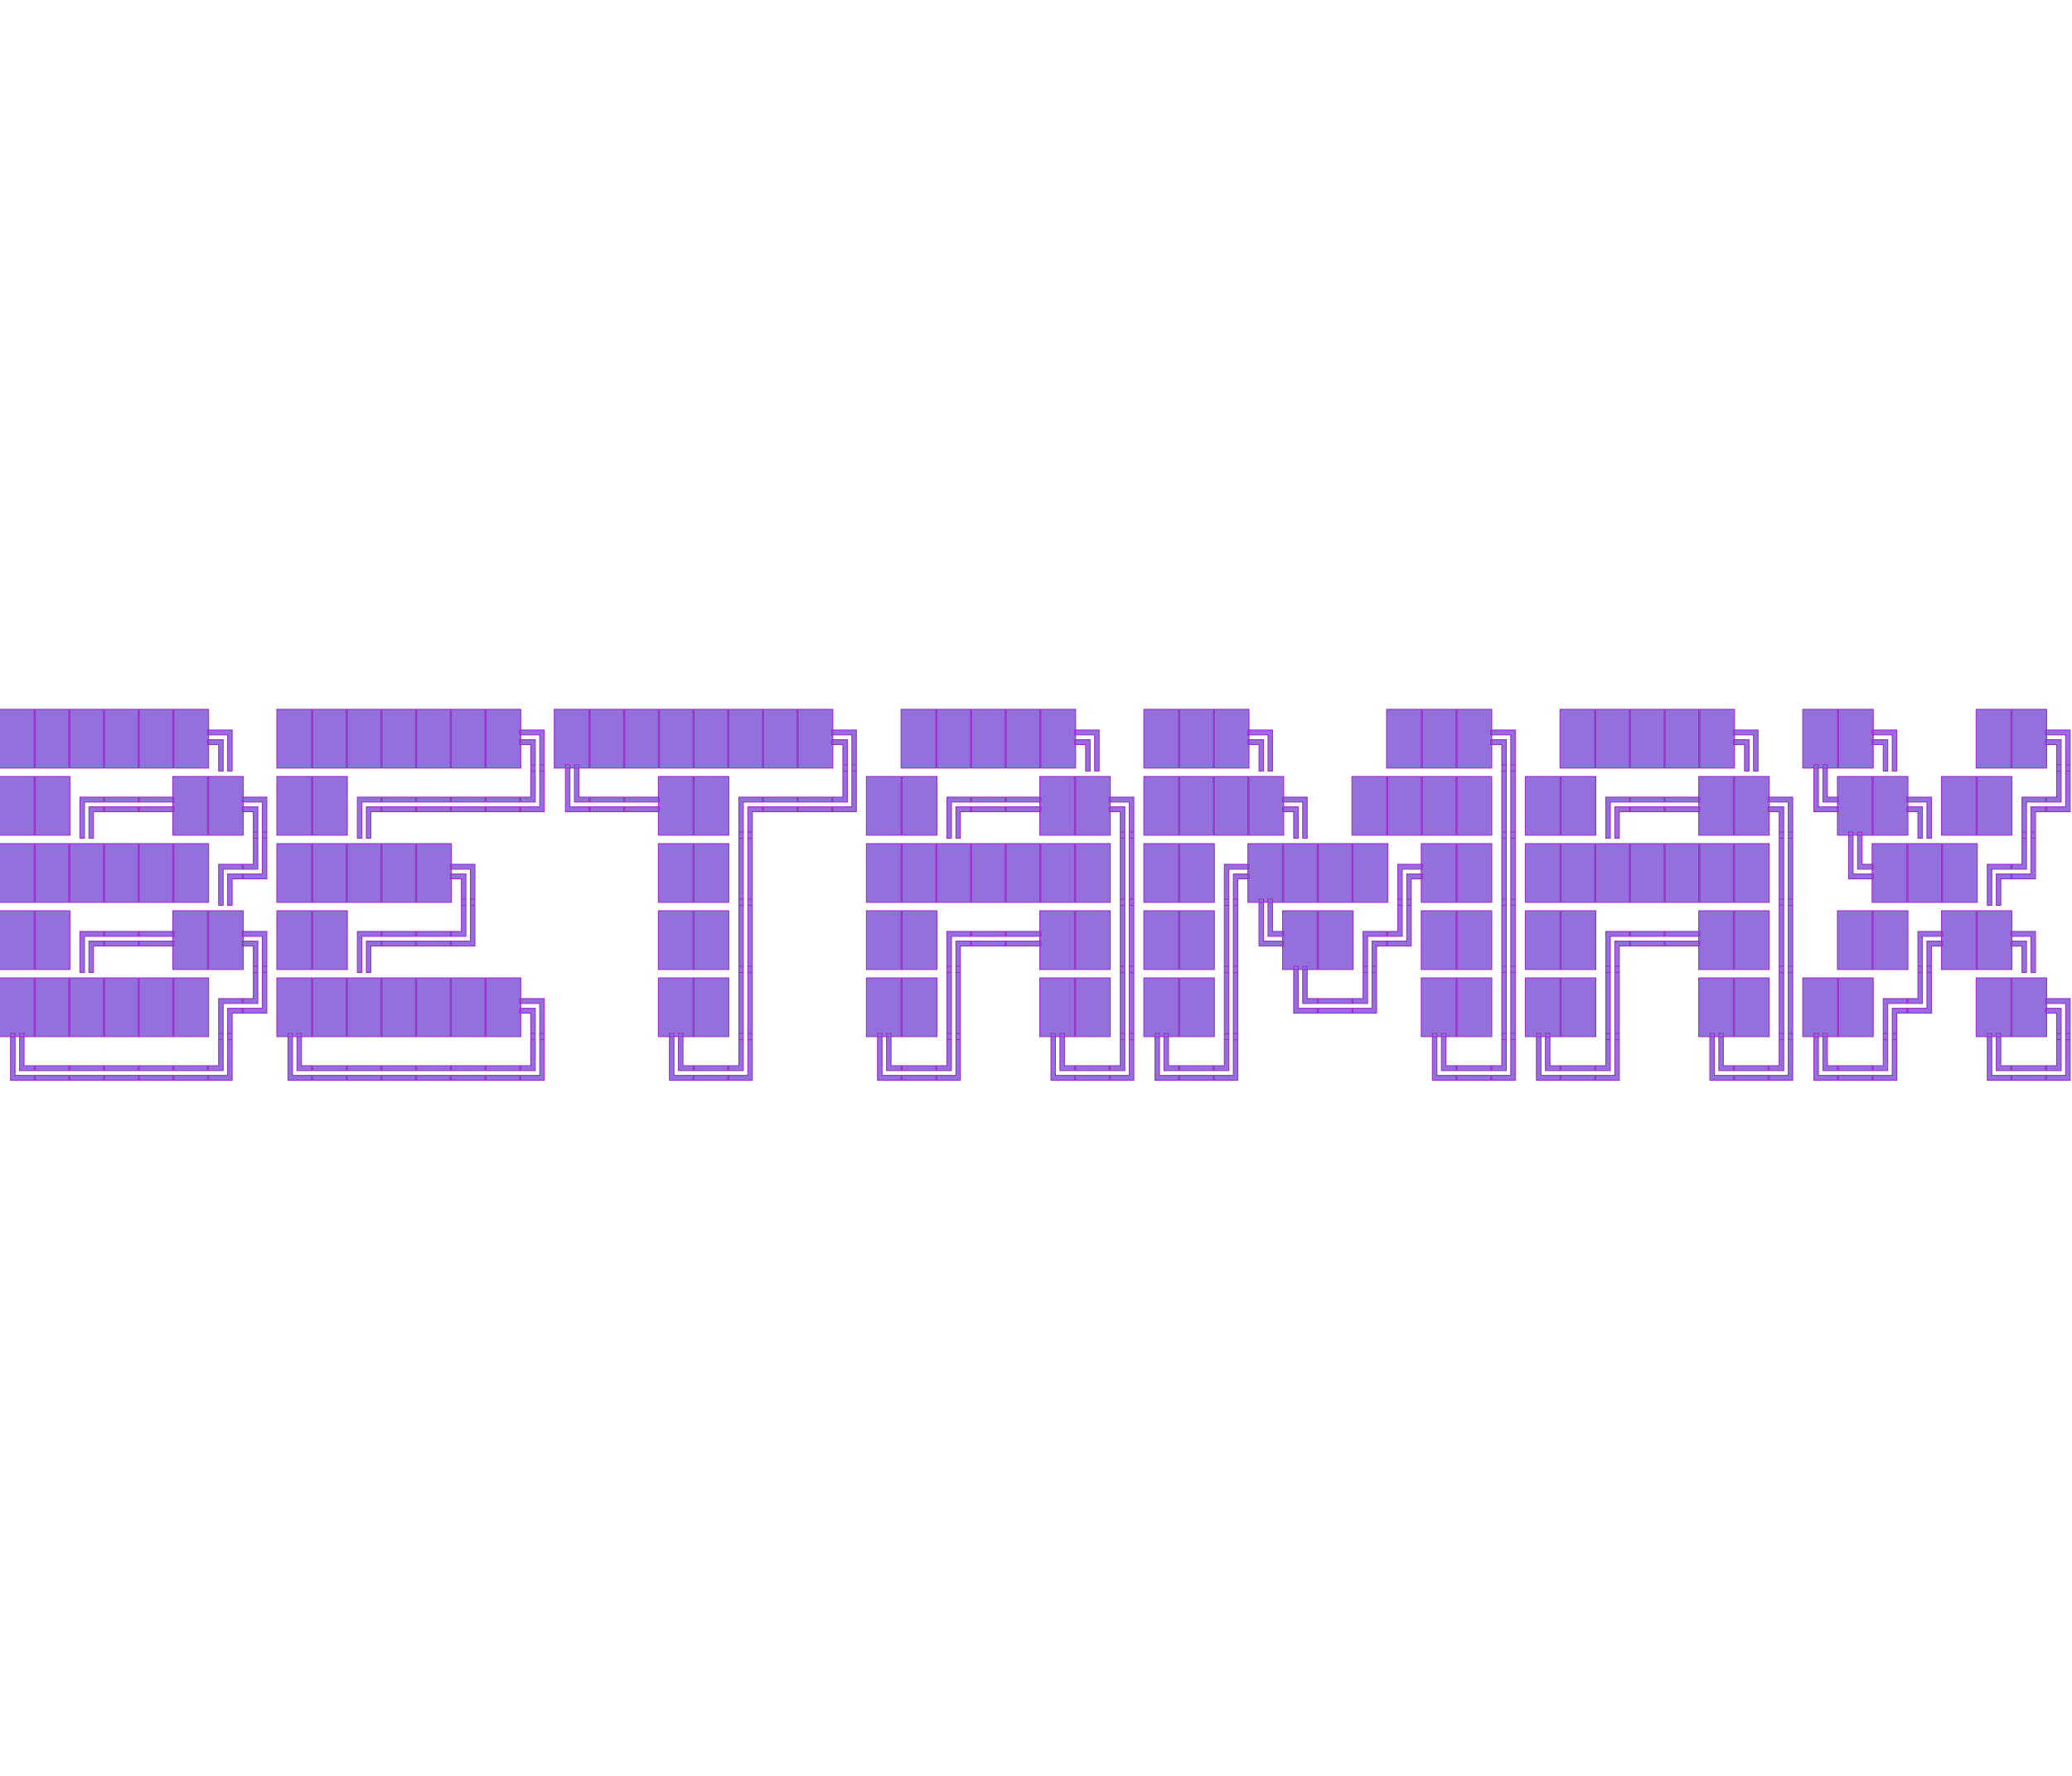<svg width="350" height="300" viewBox="0 0 216 42" fill="none" xmlns="http://www.w3.org/2000/svg">
<g clip-path="url(#clip0_7_265)">
<path d="M-0.059 8.5V2.383H3.671V8.5H-0.059ZM3.557 8.5V2.383H7.286V8.5H3.557ZM7.172 8.5V2.383H10.901V8.5H7.172ZM10.787 8.5V2.383H14.517V8.5H10.787ZM14.402 8.5V2.383H18.132V8.5H14.402ZM18.018 8.5V2.383H21.747V8.5H18.018ZM23.73 8.811V5.043H21.633V4.539H24.199V8.811H23.73ZM22.793 8.811V6.051H21.633V5.547H23.262V8.811H22.793ZM28.863 8.5V2.383H32.593V8.5H28.863ZM32.478 8.5V2.383H36.208V8.5H32.478ZM36.094 8.5V2.383H39.823V8.5H36.094ZM39.709 8.5V2.383H43.438V8.5H39.709ZM43.324 8.5V2.383H47.054V8.5H43.324ZM46.94 8.5V2.383H50.669V8.5H46.94ZM50.555 8.5V2.383H54.284V8.5H50.555ZM56.268 8.811V5.043H54.17V4.539H56.736V8.811H56.268ZM55.33 8.811V6.051H54.17V5.547H55.799V8.811H55.33ZM57.785 8.5V2.383H61.515V8.5H57.785ZM61.4 8.5V2.383H65.13V8.5H61.4ZM65.016 8.5V2.383H68.745V8.5H65.016ZM68.631 8.5V2.383H72.36V8.5H68.631ZM72.246 8.5V2.383H75.976V8.5H72.246ZM75.861 8.5V2.383H79.591V8.5H75.861ZM79.477 8.5V2.383H83.206V8.5H79.477ZM83.092 8.5V2.383H86.821V8.5H83.092ZM88.805 8.811V5.043H86.707V4.539H89.273V8.811H88.805ZM87.867 8.811V6.051H86.707V5.547H88.336V8.811H87.867ZM93.938 8.5V2.383H97.667V8.5H93.938ZM97.553 8.5V2.383H101.282V8.5H97.553ZM101.168 8.5V2.383H104.897V8.5H101.168ZM104.783 8.5V2.383H108.513V8.5H104.783ZM108.398 8.5V2.383H112.128V8.5H108.398ZM114.111 8.811V5.043H112.014V4.539H114.58V8.811H114.111ZM113.174 8.811V6.051H112.014V5.547H113.643V8.811H113.174ZM119.244 8.5V2.383H122.974V8.5H119.244ZM122.859 8.5V2.383H126.589V8.5H122.859ZM126.475 8.5V2.383H130.204V8.5H126.475ZM132.188 8.811V5.043H130.09V4.539H132.656V8.811H132.188ZM131.25 8.811V6.051H130.09V5.547H131.719V8.811H131.25ZM144.551 8.5V2.383H148.28V8.5H144.551ZM148.166 8.5V2.383H151.896V8.5H148.166ZM151.781 8.5V2.383H155.511V8.5H151.781ZM157.494 8.811V5.043H155.396V4.539H157.963V8.811H157.494ZM156.557 8.811V6.051H155.396V5.547H157.025V8.811H156.557ZM162.627 8.5V2.383H166.356V8.5H162.627ZM166.242 8.5V2.383H169.972V8.5H166.242ZM169.857 8.5V2.383H173.587V8.5H169.857ZM173.473 8.5V2.383H177.202V8.5H173.473ZM177.088 8.5V2.383H180.817V8.5H177.088ZM182.801 8.811V5.043H180.703V4.539H183.27V8.811H182.801ZM181.863 8.811V6.051H180.703V5.547H182.332V8.811H181.863ZM187.934 8.5V2.383H191.663V8.5H187.934ZM191.549 8.5V2.383H195.278V8.5H191.549ZM197.262 8.811V5.043H195.164V4.539H197.73V8.811H197.262ZM196.324 8.811V6.051H195.164V5.547H196.793V8.811H196.324ZM206.01 8.5V2.383H209.739V8.5H206.01ZM209.625 8.5V2.383H213.354V8.5H209.625ZM215.338 8.811V5.043H213.24V4.539H215.807V8.811H215.338ZM214.4 8.811V6.051H213.24V5.547H214.869V8.811H214.4ZM-0.059 15.5V9.383H3.671V15.5H-0.059ZM3.557 15.5V9.383H7.286V15.5H3.557ZM8.332 15.81V11.539H10.901V12.043H8.801V15.81H8.332ZM9.27 15.81V12.547H10.901V13.051H9.738V15.81H9.27ZM10.787 12.043V11.539H14.517V12.043H10.787ZM10.787 13.051V12.547H14.517V13.051H10.787ZM14.402 12.043V11.539H18.132V12.043H14.402ZM14.402 13.051V12.547H18.132V13.051H14.402ZM18.018 15.5V9.383H21.747V15.5H18.018ZM21.633 15.5V9.383H25.362V15.5H21.633ZM27.346 15.81V12.043H25.248V11.539H27.814V15.81H27.346ZM26.408 15.81V13.051H25.248V12.547H26.877V15.81H26.408ZM28.863 15.5V9.383H32.593V15.5H28.863ZM32.478 15.5V9.383H36.208V15.5H32.478ZM37.254 15.81V11.539H39.823V12.043H37.723V15.81H37.254ZM38.191 15.81V12.547H39.823V13.051H38.66V15.81H38.191ZM39.709 12.043V11.539H43.438V12.043H39.709ZM39.709 13.051V12.547H43.438V13.051H39.709ZM43.324 12.043V11.539H47.054V12.043H43.324ZM43.324 13.051V12.547H47.054V13.051H43.324ZM46.94 12.043V11.539H50.669V12.043H46.94ZM46.94 13.051V12.547H50.669V13.051H46.94ZM50.555 12.043V11.539H54.284V12.043H50.555ZM50.555 13.051V12.547H54.284V13.051H50.555ZM54.17 12.043V11.539H55.33V8.164H55.799V12.043H54.17ZM54.17 13.051V12.547H56.268V8.164H56.736V13.051H54.17ZM59.883 12.043V8.164H60.352V11.539H61.515V12.043H59.883ZM58.945 13.051V8.164H59.414V12.547H61.515V13.051H58.945ZM61.4 12.043V11.539H65.13V12.043H61.4ZM61.4 13.051V12.547H65.13V13.051H61.4ZM65.016 12.043V11.539H68.745V12.043H65.016ZM65.016 13.051V12.547H68.745V13.051H65.016ZM68.631 15.5V9.383H72.36V15.5H68.631ZM72.246 15.5V9.383H75.976V15.5H72.246ZM77.022 15.81V11.539H79.591V12.043H77.49V15.81H77.022ZM77.959 15.81V12.547H79.591V13.051H78.428V15.81H77.959ZM79.477 12.043V11.539H83.206V12.043H79.477ZM79.477 13.051V12.547H83.206V13.051H79.477ZM83.092 12.043V11.539H86.821V12.043H83.092ZM83.092 13.051V12.547H86.821V13.051H83.092ZM86.707 12.043V11.539H87.867V8.164H88.336V12.043H86.707ZM86.707 13.051V12.547H88.805V8.164H89.273V13.051H86.707ZM90.322 15.5V9.383H94.052V15.5H90.322ZM93.938 15.5V9.383H97.667V15.5H93.938ZM98.713 15.81V11.539H101.282V12.043H99.182V15.81H98.713ZM99.65 15.81V12.547H101.282V13.051H100.119V15.81H99.65ZM101.168 12.043V11.539H104.897V12.043H101.168ZM101.168 13.051V12.547H104.897V13.051H101.168ZM104.783 12.043V11.539H108.513V12.043H104.783ZM104.783 13.051V12.547H108.513V13.051H104.783ZM108.398 15.5V9.383H112.128V15.5H108.398ZM112.014 15.5V9.383H115.743V15.5H112.014ZM117.727 15.81V12.043H115.629V11.539H118.195V15.81H117.727ZM116.789 15.81V13.051H115.629V12.547H117.258V15.81H116.789ZM119.244 15.5V9.383H122.974V15.5H119.244ZM122.859 15.5V9.383H126.589V15.5H122.859ZM126.475 15.5V9.383H130.204V15.5H126.475ZM130.09 15.5V9.383H133.819V15.5H130.09ZM135.803 15.81V12.043H133.705V11.539H136.271V15.81H135.803ZM134.865 15.81V13.051H133.705V12.547H135.334V15.81H134.865ZM140.936 15.5V9.383H144.665V15.5H140.936ZM144.551 15.5V9.383H148.28V15.5H144.551ZM148.166 15.5V9.383H151.896V15.5H148.166ZM151.781 15.5V9.383H155.511V15.5H151.781ZM156.557 15.81V8.164H157.025V15.81H156.557ZM157.494 15.81V8.164H157.963V15.81H157.494ZM159.012 15.5V9.383H162.741V15.5H159.012ZM162.627 15.5V9.383H166.356V15.5H162.627ZM167.402 15.81V11.539H169.972V12.043H167.871V15.81H167.402ZM168.34 15.81V12.547H169.972V13.051H168.809V15.81H168.34ZM169.857 12.043V11.539H173.587V12.043H169.857ZM169.857 13.051V12.547H173.587V13.051H169.857ZM173.473 12.043V11.539H177.202V12.043H173.473ZM173.473 13.051V12.547H177.202V13.051H173.473ZM177.088 15.5V9.383H180.817V15.5H177.088ZM180.703 15.5V9.383H184.433V15.5H180.703ZM186.416 15.81V12.043H184.318V11.539H186.885V15.81H186.416ZM185.479 15.81V13.051H184.318V12.547H185.947V15.81H185.479ZM190.031 12.043V8.164H190.5V11.539H191.663V12.043H190.031ZM189.094 13.051V8.164H189.562V12.547H191.663V13.051H189.094ZM191.549 15.5V9.383H195.278V15.5H191.549ZM195.164 15.5V9.383H198.894V15.5H195.164ZM200.877 15.81V12.043H198.779V11.539H201.346V15.81H200.877ZM199.939 15.81V13.051H198.779V12.547H200.408V15.81H199.939ZM202.395 15.5V9.383H206.124V15.5H202.395ZM206.01 15.5V9.383H209.739V15.5H206.01ZM210.785 15.81V11.539H213.354V12.043H211.254V15.81H210.785ZM211.723 15.81V12.547H213.354V13.051H212.191V15.81H211.723ZM213.24 12.043V11.539H214.4V8.164H214.869V12.043H213.24ZM213.24 13.051V12.547H215.338V8.164H215.807V13.051H213.24ZM-0.059 22.5V16.383H3.671V22.5H-0.059ZM3.557 22.5V16.383H7.286V22.5H3.557ZM7.172 22.5V16.383H10.901V22.5H7.172ZM10.787 22.5V16.383H14.517V22.5H10.787ZM14.402 22.5V16.383H18.132V22.5H14.402ZM18.018 22.5V16.383H21.747V22.5H18.018ZM22.793 22.811V18.539H25.362V19.043H23.262V22.811H22.793ZM23.73 22.811V19.547H25.362V20.051H24.199V22.811H23.73ZM25.248 19.043V18.539H26.408V15.164H26.877V19.043H25.248ZM25.248 20.051V19.547H27.346V15.164H27.814V20.051H25.248ZM28.863 22.5V16.383H32.593V22.5H28.863ZM32.478 22.5V16.383H36.208V22.5H32.478ZM36.094 22.5V16.383H39.823V22.5H36.094ZM39.709 22.5V16.383H43.438V22.5H39.709ZM43.324 22.5V16.383H47.054V22.5H43.324ZM49.037 22.811V19.043H46.94V18.539H49.506V22.811H49.037ZM48.1 22.811V20.051H46.94V19.547H48.568V22.811H48.1ZM68.631 22.5V16.383H72.36V22.5H68.631ZM72.246 22.5V16.383H75.976V22.5H72.246ZM77.022 22.811V15.164H77.49V22.811H77.022ZM77.959 22.811V15.164H78.428V22.811H77.959ZM90.322 22.5V16.383H94.052V22.5H90.322ZM93.938 22.5V16.383H97.667V22.5H93.938ZM97.553 22.5V16.383H101.282V22.5H97.553ZM101.168 22.5V16.383H104.897V22.5H101.168ZM104.783 22.5V16.383H108.513V22.5H104.783ZM108.398 22.5V16.383H112.128V22.5H108.398ZM112.014 22.5V16.383H115.743V22.5H112.014ZM116.789 22.811V15.164H117.258V22.811H116.789ZM117.727 22.811V15.164H118.195V22.811H117.727ZM119.244 22.5V16.383H122.974V22.5H119.244ZM122.859 22.5V16.383H126.589V22.5H122.859ZM127.635 22.811V18.539H130.204V19.043H128.104V22.811H127.635ZM128.572 22.811V19.547H130.204V20.051H129.041V22.811H128.572ZM130.09 22.5V16.383H133.819V22.5H130.09ZM133.705 22.5V16.383H137.435V22.5H133.705ZM137.32 22.5V16.383H141.05V22.5H137.32ZM140.936 22.5V16.383H144.665V22.5H140.936ZM145.711 22.811V18.539H148.28V19.043H146.18V22.811H145.711ZM146.648 22.811V19.547H148.28V20.051H147.117V22.811H146.648ZM148.166 22.5V16.383H151.896V22.5H148.166ZM151.781 22.5V16.383H155.511V22.5H151.781ZM156.557 22.811V15.164H157.025V22.811H156.557ZM157.494 22.811V15.164H157.963V22.811H157.494ZM159.012 22.5V16.383H162.741V22.5H159.012ZM162.627 22.5V16.383H166.356V22.5H162.627ZM166.242 22.5V16.383H169.972V22.5H166.242ZM169.857 22.5V16.383H173.587V22.5H169.857ZM173.473 22.5V16.383H177.202V22.5H173.473ZM177.088 22.5V16.383H180.817V22.5H177.088ZM180.703 22.5V16.383H184.433V22.5H180.703ZM185.479 22.811V15.164H185.947V22.811H185.479ZM186.416 22.811V15.164H186.885V22.811H186.416ZM193.646 19.043V15.164H194.115V18.539H195.278V19.043H193.646ZM192.709 20.051V15.164H193.178V19.547H195.278V20.051H192.709ZM195.164 22.5V16.383H198.894V22.5H195.164ZM198.779 22.5V16.383H202.509V22.5H198.779ZM202.395 22.5V16.383H206.124V22.5H202.395ZM207.17 22.811V18.539H209.739V19.043H207.639V22.811H207.17ZM208.107 22.811V19.547H209.739V20.051H208.576V22.811H208.107ZM209.625 19.043V18.539H210.785V15.164H211.254V19.043H209.625ZM209.625 20.051V19.547H211.723V15.164H212.191V20.051H209.625ZM-0.059 29.5V23.383H3.671V29.5H-0.059ZM3.557 29.5V23.383H7.286V29.5H3.557ZM8.332 29.811V25.539H10.901V26.043H8.801V29.811H8.332ZM9.27 29.811V26.547H10.901V27.051H9.738V29.811H9.27ZM10.787 26.043V25.539H14.517V26.043H10.787ZM10.787 27.051V26.547H14.517V27.051H10.787ZM14.402 26.043V25.539H18.132V26.043H14.402ZM14.402 27.051V26.547H18.132V27.051H14.402ZM18.018 29.5V23.383H21.747V29.5H18.018ZM21.633 29.5V23.383H25.362V29.5H21.633ZM27.346 29.811V26.043H25.248V25.539H27.814V29.811H27.346ZM26.408 29.811V27.051H25.248V26.547H26.877V29.811H26.408ZM28.863 29.5V23.383H32.593V29.5H28.863ZM32.478 29.5V23.383H36.208V29.5H32.478ZM37.254 29.811V25.539H39.823V26.043H37.723V29.811H37.254ZM38.191 29.811V26.547H39.823V27.051H38.66V29.811H38.191ZM39.709 26.043V25.539H43.438V26.043H39.709ZM39.709 27.051V26.547H43.438V27.051H39.709ZM43.324 26.043V25.539H47.054V26.043H43.324ZM43.324 27.051V26.547H47.054V27.051H43.324ZM46.94 26.043V25.539H48.1V22.164H48.568V26.043H46.94ZM46.94 27.051V26.547H49.037V22.164H49.506V27.051H46.94ZM68.631 29.5V23.383H72.36V29.5H68.631ZM72.246 29.5V23.383H75.976V29.5H72.246ZM77.022 29.811V22.164H77.49V29.811H77.022ZM77.959 29.811V22.164H78.428V29.811H77.959ZM90.322 29.5V23.383H94.052V29.5H90.322ZM93.938 29.5V23.383H97.667V29.5H93.938ZM98.713 29.811V25.539H101.282V26.043H99.182V29.811H98.713ZM99.65 29.811V26.547H101.282V27.051H100.119V29.811H99.65ZM101.168 26.043V25.539H104.897V26.043H101.168ZM101.168 27.051V26.547H104.897V27.051H101.168ZM104.783 26.043V25.539H108.513V26.043H104.783ZM104.783 27.051V26.547H108.513V27.051H104.783ZM108.398 29.5V23.383H112.128V29.5H108.398ZM112.014 29.5V23.383H115.743V29.5H112.014ZM116.789 29.811V22.164H117.258V29.811H116.789ZM117.727 29.811V22.164H118.195V29.811H117.727ZM119.244 29.5V23.383H122.974V29.5H119.244ZM122.859 29.5V23.383H126.589V29.5H122.859ZM127.635 29.811V22.164H128.104V29.811H127.635ZM128.572 29.811V22.164H129.041V29.811H128.572ZM132.188 26.043V22.164H132.656V25.539H133.819V26.043H132.188ZM131.25 27.051V22.164H131.719V26.547H133.819V27.051H131.25ZM133.705 29.5V23.383H137.435V29.5H133.705ZM137.32 29.5V23.383H141.05V29.5H137.32ZM142.096 29.811V25.539H144.665V26.043H142.564V29.811H142.096ZM143.033 29.811V26.547H144.665V27.051H143.502V29.811H143.033ZM144.551 26.043V25.539H145.711V22.164H146.18V26.043H144.551ZM144.551 27.051V26.547H146.648V22.164H147.117V27.051H144.551ZM148.166 29.5V23.383H151.896V29.5H148.166ZM151.781 29.5V23.383H155.511V29.5H151.781ZM156.557 29.811V22.164H157.025V29.811H156.557ZM157.494 29.811V22.164H157.963V29.811H157.494ZM159.012 29.5V23.383H162.741V29.5H159.012ZM162.627 29.5V23.383H166.356V29.5H162.627ZM167.402 29.811V25.539H169.972V26.043H167.871V29.811H167.402ZM168.34 29.811V26.547H169.972V27.051H168.809V29.811H168.34ZM169.857 26.043V25.539H173.587V26.043H169.857ZM169.857 27.051V26.547H173.587V27.051H169.857ZM173.473 26.043V25.539H177.202V26.043H173.473ZM173.473 27.051V26.547H177.202V27.051H173.473ZM177.088 29.5V23.383H180.817V29.5H177.088ZM180.703 29.5V23.383H184.433V29.5H180.703ZM185.479 29.811V22.164H185.947V29.811H185.479ZM186.416 29.811V22.164H186.885V29.811H186.416ZM191.549 29.5V23.383H195.278V29.5H191.549ZM195.164 29.5V23.383H198.894V29.5H195.164ZM199.939 29.811V25.539H202.509V26.043H200.408V29.811H199.939ZM200.877 29.811V26.547H202.509V27.051H201.346V29.811H200.877ZM202.395 29.5V23.383H206.124V29.5H202.395ZM206.01 29.5V23.383H209.739V29.5H206.01ZM211.723 29.811V26.043H209.625V25.539H212.191V29.811H211.723ZM210.785 29.811V27.051H209.625V26.547H211.254V29.811H210.785ZM-0.059 36.5V30.383H3.671V36.5H-0.059ZM3.557 36.5V30.383H7.286V36.5H3.557ZM7.172 36.5V30.383H10.901V36.5H7.172ZM10.787 36.5V30.383H14.517V36.5H10.787ZM14.402 36.5V30.383H18.132V36.5H14.402ZM18.018 36.5V30.383H21.747V36.5H18.018ZM22.793 36.81V32.539H25.362V33.043H23.262V36.81H22.793ZM23.73 36.81V33.547H25.362V34.051H24.199V36.81H23.73ZM25.248 33.043V32.539H26.408V29.164H26.877V33.043H25.248ZM25.248 34.051V33.547H27.346V29.164H27.814V34.051H25.248ZM28.863 36.5V30.383H32.593V36.5H28.863ZM32.478 36.5V30.383H36.208V36.5H32.478ZM36.094 36.5V30.383H39.823V36.5H36.094ZM39.709 36.5V30.383H43.438V36.5H39.709ZM43.324 36.5V30.383H47.054V36.5H43.324ZM46.94 36.5V30.383H50.669V36.5H46.94ZM50.555 36.5V30.383H54.284V36.5H50.555ZM56.268 36.81V33.043H54.17V32.539H56.736V36.81H56.268ZM55.33 36.81V34.051H54.17V33.547H55.799V36.81H55.33ZM68.631 36.5V30.383H72.36V36.5H68.631ZM72.246 36.5V30.383H75.976V36.5H72.246ZM77.022 36.81V29.164H77.49V36.81H77.022ZM77.959 36.81V29.164H78.428V36.81H77.959ZM90.322 36.5V30.383H94.052V36.5H90.322ZM93.938 36.5V30.383H97.667V36.5H93.938ZM98.713 36.81V29.164H99.182V36.81H98.713ZM99.65 36.81V29.164H100.119V36.81H99.65ZM108.398 36.5V30.383H112.128V36.5H108.398ZM112.014 36.5V30.383H115.743V36.5H112.014ZM116.789 36.81V29.164H117.258V36.81H116.789ZM117.727 36.81V29.164H118.195V36.81H117.727ZM119.244 36.5V30.383H122.974V36.5H119.244ZM122.859 36.5V30.383H126.589V36.5H122.859ZM127.635 36.81V29.164H128.104V36.81H127.635ZM128.572 36.81V29.164H129.041V36.81H128.572ZM135.803 33.043V29.164H136.271V32.539H137.435V33.043H135.803ZM134.865 34.051V29.164H135.334V33.547H137.435V34.051H134.865ZM137.32 33.043V32.539H141.05V33.043H137.32ZM137.32 34.051V33.547H141.05V34.051H137.32ZM140.936 33.043V32.539H142.096V29.164H142.564V33.043H140.936ZM140.936 34.051V33.547H143.033V29.164H143.502V34.051H140.936ZM148.166 36.5V30.383H151.896V36.5H148.166ZM151.781 36.5V30.383H155.511V36.5H151.781ZM156.557 36.81V29.164H157.025V36.81H156.557ZM157.494 36.81V29.164H157.963V36.81H157.494ZM159.012 36.5V30.383H162.741V36.5H159.012ZM162.627 36.5V30.383H166.356V36.5H162.627ZM167.402 36.81V29.164H167.871V36.81H167.402ZM168.34 36.81V29.164H168.809V36.81H168.34ZM177.088 36.5V30.383H180.817V36.5H177.088ZM180.703 36.5V30.383H184.433V36.5H180.703ZM185.479 36.81V29.164H185.947V36.81H185.479ZM186.416 36.81V29.164H186.885V36.81H186.416ZM187.934 36.5V30.383H191.663V36.5H187.934ZM191.549 36.5V30.383H195.278V36.5H191.549ZM196.324 36.81V32.539H198.894V33.043H196.793V36.81H196.324ZM197.262 36.81V33.547H198.894V34.051H197.73V36.81H197.262ZM198.779 33.043V32.539H199.939V29.164H200.408V33.043H198.779ZM198.779 34.051V33.547H200.877V29.164H201.346V34.051H198.779ZM206.01 36.5V30.383H209.739V36.5H206.01ZM209.625 36.5V30.383H213.354V36.5H209.625ZM215.338 36.81V33.043H213.24V32.539H215.807V36.81H215.338ZM214.4 36.81V34.051H213.24V33.547H214.869V36.81H214.4ZM2.039 40.043V36.164H2.508V39.539H3.671V40.043H2.039ZM1.102 41.051V36.164H1.57V40.547H3.671V41.051H1.102ZM3.557 40.043V39.539H7.286V40.043H3.557ZM3.557 41.051V40.547H7.286V41.051H3.557ZM7.172 40.043V39.539H10.901V40.043H7.172ZM7.172 41.051V40.547H10.901V41.051H7.172ZM10.787 40.043V39.539H14.517V40.043H10.787ZM10.787 41.051V40.547H14.517V41.051H10.787ZM14.402 40.043V39.539H18.132V40.043H14.402ZM14.402 41.051V40.547H18.132V41.051H14.402ZM18.018 40.043V39.539H21.747V40.043H18.018ZM18.018 41.051V40.547H21.747V41.051H18.018ZM21.633 40.043V39.539H22.793V36.164H23.262V40.043H21.633ZM21.633 41.051V40.547H23.73V36.164H24.199V41.051H21.633ZM30.961 40.043V36.164H31.43V39.539H32.593V40.043H30.961ZM30.023 41.051V36.164H30.492V40.547H32.593V41.051H30.023ZM32.478 40.043V39.539H36.208V40.043H32.478ZM32.478 41.051V40.547H36.208V41.051H32.478ZM36.094 40.043V39.539H39.823V40.043H36.094ZM36.094 41.051V40.547H39.823V41.051H36.094ZM39.709 40.043V39.539H43.438V40.043H39.709ZM39.709 41.051V40.547H43.438V41.051H39.709ZM43.324 40.043V39.539H47.054V40.043H43.324ZM43.324 41.051V40.547H47.054V41.051H43.324ZM46.94 40.043V39.539H50.669V40.043H46.94ZM46.94 41.051V40.547H50.669V41.051H46.94ZM50.555 40.043V39.539H54.284V40.043H50.555ZM50.555 41.051V40.547H54.284V41.051H50.555ZM54.17 40.043V39.539H55.33V36.164H55.799V40.043H54.17ZM54.17 41.051V40.547H56.268V36.164H56.736V41.051H54.17ZM70.728 40.043V36.164H71.197V39.539H72.36V40.043H70.728ZM69.791 41.051V36.164H70.26V40.547H72.36V41.051H69.791ZM72.246 40.043V39.539H75.976V40.043H72.246ZM72.246 41.051V40.547H75.976V41.051H72.246ZM75.861 40.043V39.539H77.022V36.164H77.49V40.043H75.861ZM75.861 41.051V40.547H77.959V36.164H78.428V41.051H75.861ZM92.42 40.043V36.164H92.889V39.539H94.052V40.043H92.42ZM91.482 41.051V36.164H91.951V40.547H94.052V41.051H91.482ZM93.938 40.043V39.539H97.667V40.043H93.938ZM93.938 41.051V40.547H97.667V41.051H93.938ZM97.553 40.043V39.539H98.713V36.164H99.182V40.043H97.553ZM97.553 41.051V40.547H99.65V36.164H100.119V41.051H97.553ZM110.496 40.043V36.164H110.965V39.539H112.128V40.043H110.496ZM109.559 41.051V36.164H110.027V40.547H112.128V41.051H109.559ZM112.014 40.043V39.539H115.743V40.043H112.014ZM112.014 41.051V40.547H115.743V41.051H112.014ZM115.629 40.043V39.539H116.789V36.164H117.258V40.043H115.629ZM115.629 41.051V40.547H117.727V36.164H118.195V41.051H115.629ZM121.342 40.043V36.164H121.811V39.539H122.974V40.043H121.342ZM120.404 41.051V36.164H120.873V40.547H122.974V41.051H120.404ZM122.859 40.043V39.539H126.589V40.043H122.859ZM122.859 41.051V40.547H126.589V41.051H122.859ZM126.475 40.043V39.539H127.635V36.164H128.104V40.043H126.475ZM126.475 41.051V40.547H128.572V36.164H129.041V41.051H126.475ZM150.264 40.043V36.164H150.732V39.539H151.896V40.043H150.264ZM149.326 41.051V36.164H149.795V40.547H151.896V41.051H149.326ZM151.781 40.043V39.539H155.511V40.043H151.781ZM151.781 41.051V40.547H155.511V41.051H151.781ZM155.396 40.043V39.539H156.557V36.164H157.025V40.043H155.396ZM155.396 41.051V40.547H157.494V36.164H157.963V41.051H155.396ZM161.109 40.043V36.164H161.578V39.539H162.741V40.043H161.109ZM160.172 41.051V36.164H160.641V40.547H162.741V41.051H160.172ZM162.627 40.043V39.539H166.356V40.043H162.627ZM162.627 41.051V40.547H166.356V41.051H162.627ZM166.242 40.043V39.539H167.402V36.164H167.871V40.043H166.242ZM166.242 41.051V40.547H168.34V36.164H168.809V41.051H166.242ZM179.186 40.043V36.164H179.654V39.539H180.817V40.043H179.186ZM178.248 41.051V36.164H178.717V40.547H180.817V41.051H178.248ZM180.703 40.043V39.539H184.433V40.043H180.703ZM180.703 41.051V40.547H184.433V41.051H180.703ZM184.318 40.043V39.539H185.479V36.164H185.947V40.043H184.318ZM184.318 41.051V40.547H186.416V36.164H186.885V41.051H184.318ZM190.031 40.043V36.164H190.5V39.539H191.663V40.043H190.031ZM189.094 41.051V36.164H189.562V40.547H191.663V41.051H189.094ZM191.549 40.043V39.539H195.278V40.043H191.549ZM191.549 41.051V40.547H195.278V41.051H191.549ZM195.164 40.043V39.539H196.324V36.164H196.793V40.043H195.164ZM195.164 41.051V40.547H197.262V36.164H197.73V41.051H195.164ZM208.107 40.043V36.164H208.576V39.539H209.739V40.043H208.107ZM207.17 41.051V36.164H207.639V40.547H209.739V41.051H207.17ZM209.625 40.043V39.539H213.354V40.043H209.625ZM209.625 41.051V40.547H213.354V41.051H209.625ZM213.24 40.043V39.539H214.4V36.164H214.869V40.043H213.24ZM213.24 41.051V40.547H215.338V36.164H215.807V41.051H213.24Z" fill="#9370DB" stroke="darkorchid" stroke-width="0.1"/>
</g>
<defs>
<clipPath id="clip0_7_265">
<rect width="216" height="42" fill="white"/>
</clipPath>
</defs>
</svg>
